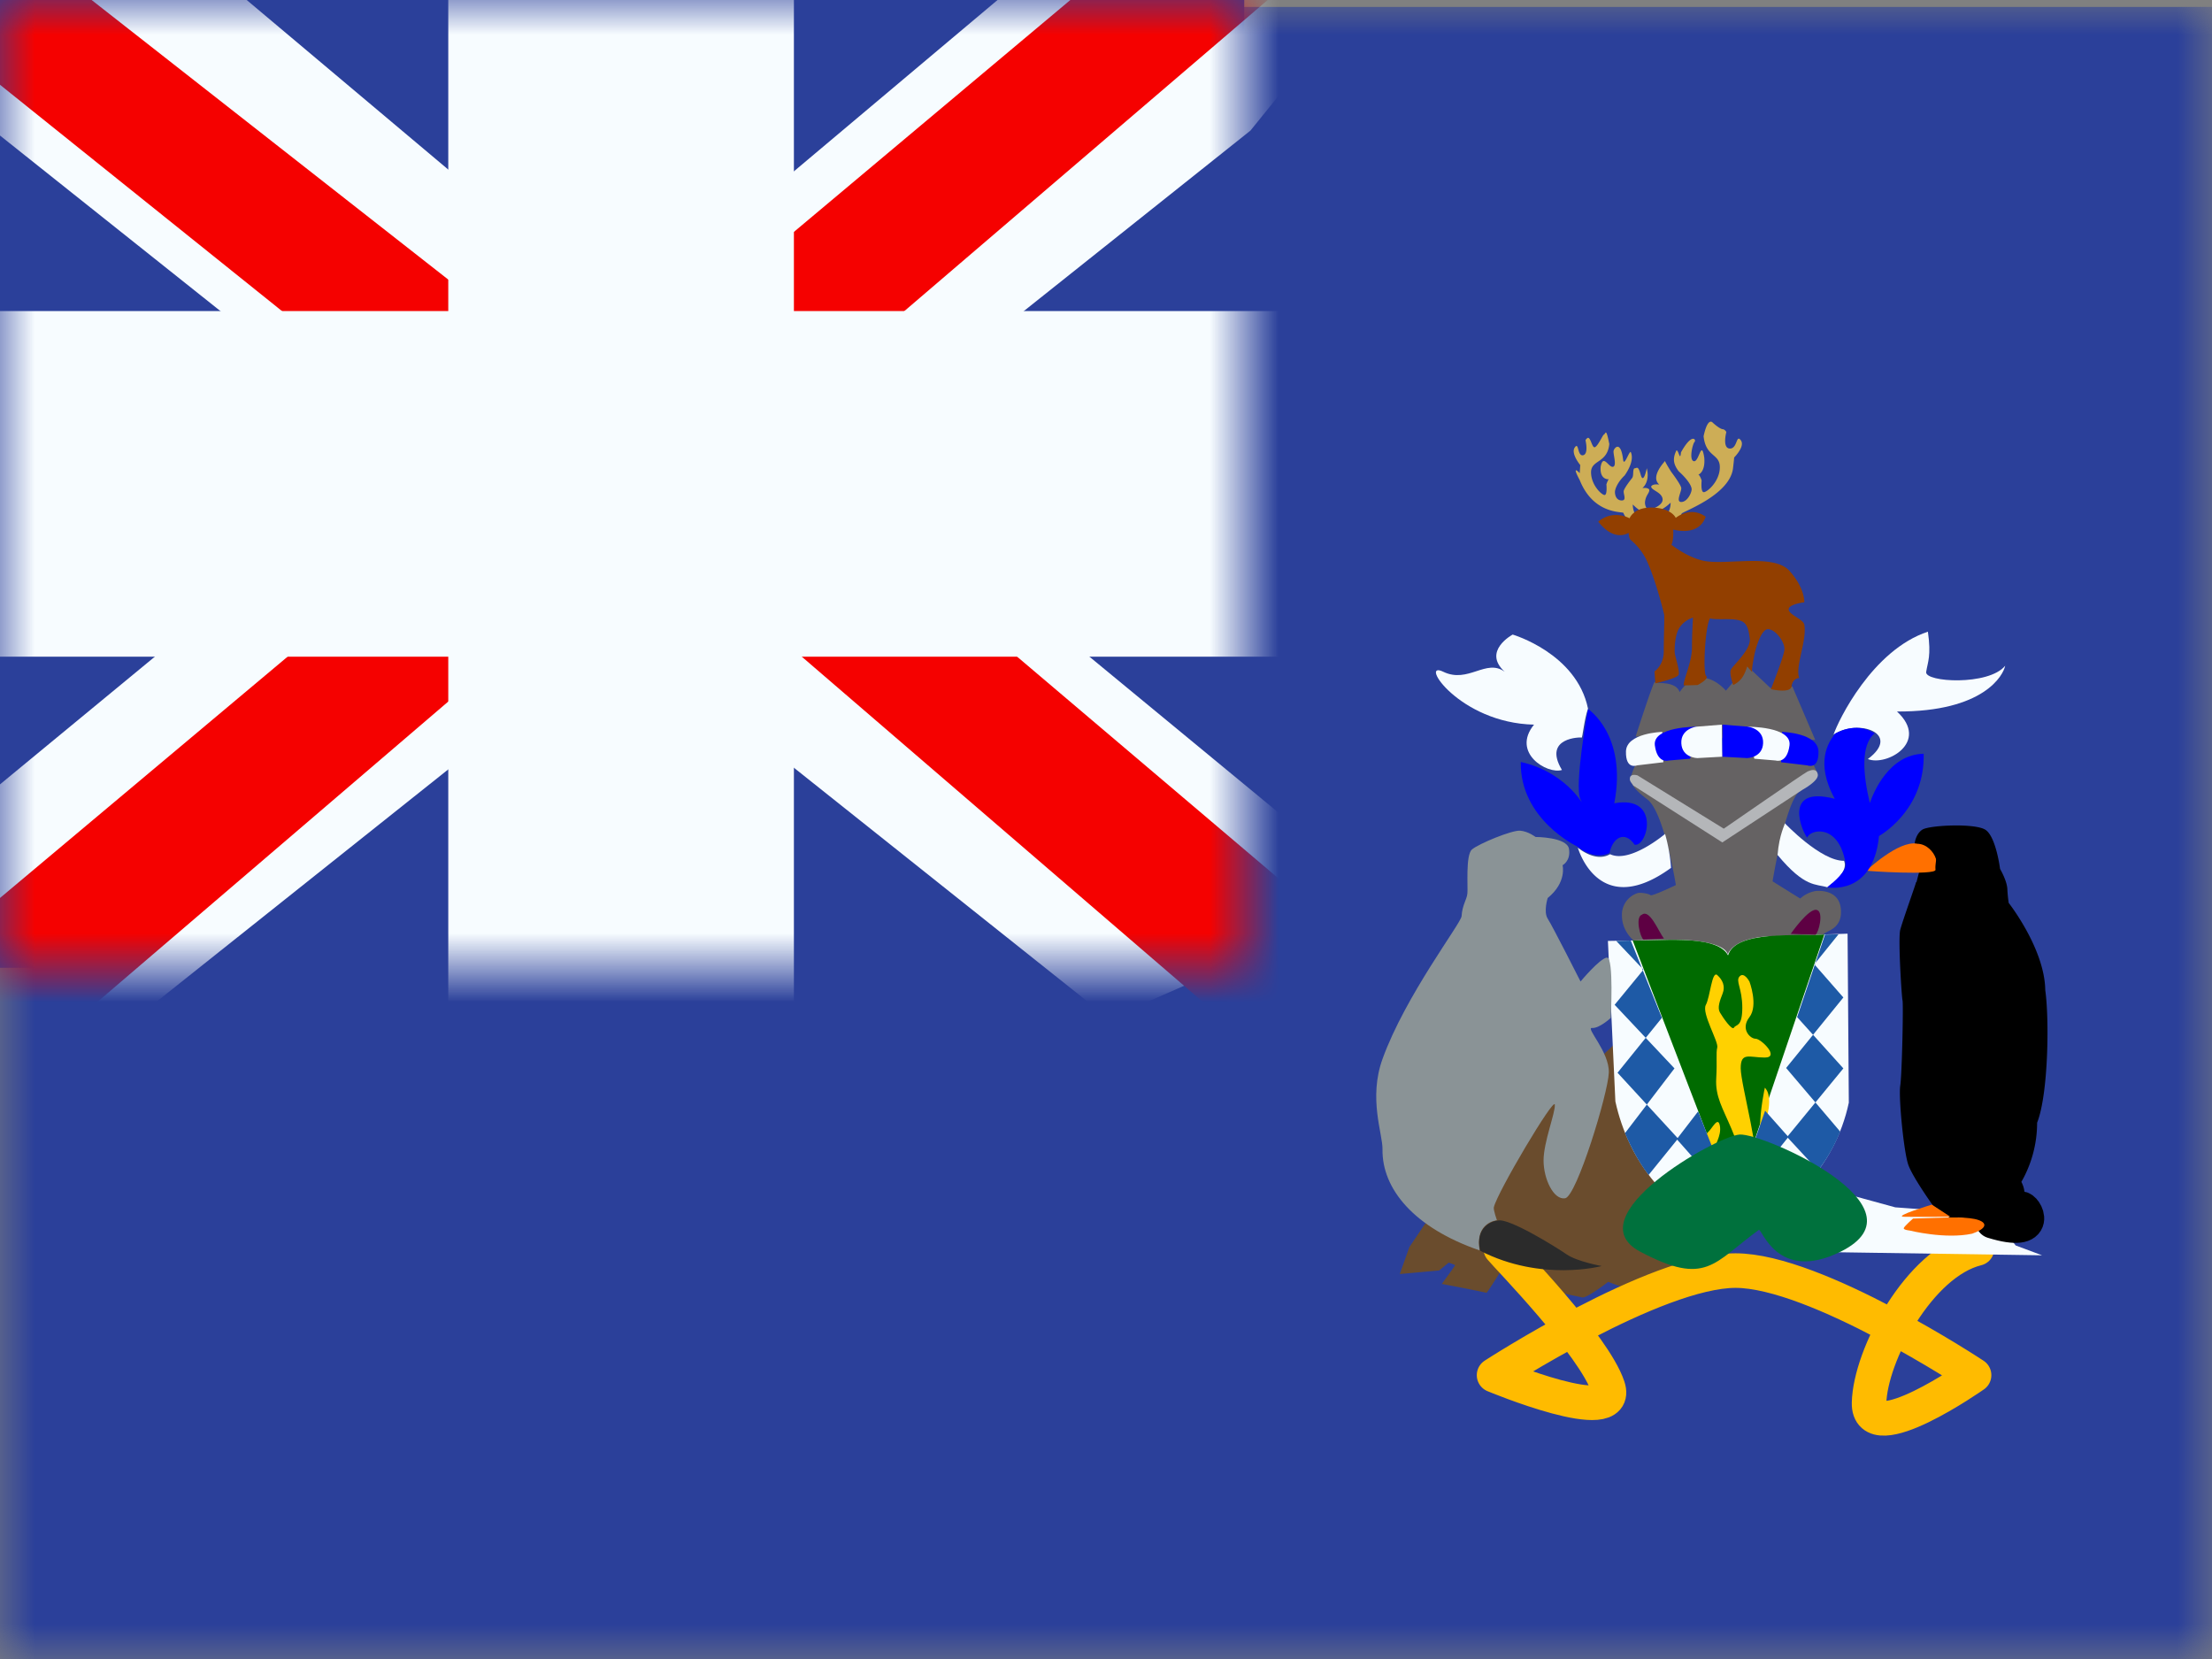<svg width="32" height="24" fill="none" xmlns="http://www.w3.org/2000/svg">
  <rect width="100%" height="100%" fill="#808080" stroke="none"/>
  <mask id="a" maskUnits="userSpaceOnUse" x="0" y="0" width="32" height="24">
    <path fill="#fff" d="M0 0h32v24H0z"/>
  </mask>
  <g mask="url(#a)">
    <path fillRule="evenodd" clipRule="evenodd" d="M0 .1h32v24H0V.1z" fill="#2B409A"/>
  </g>
  <path fill="#2B409A" d="M0 0h18v14H0z"/>
  <mask id="b" maskUnits="userSpaceOnUse" x="0" y="0" width="18" height="14">
    <path fill="#fff" d="M0 0h18v14H0z"/>
  </mask>
  <g mask="url(#b)">
    <path d="M-2.004 13l3.96 1.737L18.09 1.889l2.09-2.582-4.236-.58-6.58 5.536-5.297 3.73L-2.004 13z" fill="#F7FCFF"/>
    <path d="M-1.462 14.217l2.018 1.008L19.429-.933h-2.833l-18.058 15.15z" fill="#F50100"/>
    <path d="M20.004 13l-3.96 1.737L-.09 1.889-2.18-.693l4.236-.58 6.58 5.536 5.297 3.73L20.004 13z" fill="#F7FCFF"/>
    <path d="M19.87 13.873l-2.019 1.009-8.036-6.918-2.383-.773L-2.38-.684H.453l9.807 7.688 2.605.927 7.004 5.942z" fill="#F50100"/>
    <mask id="c" maskUnits="userSpaceOnUse" x="-2" y="-2" width="22" height="18" fill="#000">
      <path fill="#fff" d="M-2-2h22v18H-2z"/>
      <path fillRule="evenodd" clipRule="evenodd" d="M9.985 0h-2v6H0v2h7.985v6h2V8H18V6H9.985V0z"/>
    </mask>
    <path fillRule="evenodd" clipRule="evenodd" d="M9.985 0h-2v6H0v2h7.985v6h2V8H18V6H9.985V0z" fill="#F50100"/>
    <path d="M7.985 0v-1.5h-1.5V0h1.5zm2 0h1.5v-1.5h-1.5V0zm-2 6v1.5h1.5V6h-1.5zM0 6V4.5h-1.5V6H0zm0 2h-1.5v1.5H0V8zm7.985 0h1.5V6.5h-1.5V8zm0 6h-1.5v1.5h1.5V14zm2 0v1.5h1.5V14h-1.5zm0-6V6.5h-1.5V8h1.5zM18 8v1.5h1.5V8H18zm0-2h1.5V4.5H18V6zM9.985 6h-1.5v1.5h1.5V6zm-2-4.5h2v-3h-2v3zm1.5 4.5V0h-3v6h3zM0 7.5h7.985v-3H0v3zm1.5.5V6h-3v2h3zm6.485-1.5H0v3h7.985v-3zm1.5 7.5V8h-3v6h3zm.5-1.5h-2v3h2v-3zM8.485 8v6h3V8h-3zM18 6.5H9.985v3H18v-3zM16.5 6v2h3V6h-3zM9.985 7.5H18v-3H9.985v3zM8.485 0v6h3V0h-3z" fill="#F7FCFF" mask="url(#c)"/>
  </g>
  <path d="M24.318 18.551c-.061 0-.284-.12-.284-.12s-.162.256-.246.27c-.085.016-.523-.157-.523-.157s-.308.24-.377.225l-.777-.165-.384-.24s-.215.345-.223.338a24.632 24.632 0 00-.646-.128s.192-.263.192-.27c0-.008-.092-.038-.092-.038l-.138.113-.57.052.139-.39.223-.331 2.73-2.592 1.345 2.427-.2.728s-.107.278-.169.278z" fill="#6A4C2D"/>
  <path d="M21.71 18.06c.095.116 1.348 1.396 1.551 2.002.203.605-1.647-.168-1.647-.168s2.33-1.513 3.493-1.513c1.164 0 3.451 1.513 3.451 1.513s-1.535 1.08-1.519.4c.016-.682.72-2.025 1.562-2.233" stroke="#FB0" stroke-width=".5" stroke-linecap="round" stroke-linejoin="round"/>
  <path d="M29.542 18.16l-.383-.143-.339-.448-1.402-.103-1.28-.35-.539.36.29.38.71.26 2.943.044z" fill="#F7FCFF"/>
  <path d="M23.939 9.866c.013.033.299-.025.36.146.308-.455.669-.02.669-.02l.304-.36.343.324.315-.024.33.772-2.598-.049s.264-.822.277-.789zm2.692 3.288c-.02-.245-.237-.273-.358-.265a.438.438 0 00-.23.11l-.4-.249s.2-1.236.413-1.313c.202-.142.237-.204.237-.236 0-.033-.075-.165-.075-.165l-1.306-.151-1.235.142s-.096.194-.084.251c.013.057.017.118.238.286.245.184.413 1.24.413 1.24s-.346.166-.367.146c-.02-.02-.125-.04-.18-.032a.327.327 0 00-.233.33c0 .232.18.367.18.367s1.18.865 1.356 1.183c.171-.383 1.293-1.248 1.427-1.314.054-.032.225-.085.204-.33z" fill="#656263"/>
  <path d="M27.81 12.002c.098-.064.752-.096.909 0 .156.095.215.568.215.568s.098.166.105.287c.006.122.02.205.02.205s.522.664.529 1.264c.059.41.046 1.501-.118 1.916a1.721 1.721 0 01-.228.856s.052.09.045.185a.49.49 0 01-.059.185l-.49.211-.542-.09-.615-1.794.144-3.034.04-.153-.066-.408s.013-.135.111-.198z" fill="#000"/>
  <path d="M24.262 13.594s.661 0 .733.21c.125-.28.697-.262.697-.262l1.036-.035.018 2.445c-.202.949-.905 1.618-1.68 1.904-.923-.292-1.507-1.054-1.697-1.922l-.108-2.322 1.001-.018z" fill="#F7FCFF"/>
  <path d="M23.618 13.603l1.458 3.796 1.316-3.88c-.408.027-1.285-.062-1.393.302-.169-.326-1.091-.194-1.381-.218z" fill="#006B00"/>
  <path fillRule="evenodd" clipRule="evenodd" d="M25.308 14.198s.132.346 0 .517c-.133.171.01.312.09.312s.355.272.132.272c-.223 0-.348-.085-.348.154s.307 1.315.216 1.573c-.09.258-.068.456.063.39.13-.066.212-.234.14-.559-.07-.324-.14-.248-.14-.528s.07-.593.07-.593.116.087.033.408c-.083.32.103.762.103.882s.006.451-.066.484c-.07.033-.136.232-.203.08-.066-.152-.108-.403-.193-.23-.085.172-.068.57-.157.589-.088.019-.22.207-.22.131 0-.075-.125-.212-.087-.339.038-.127.071-.142.102-.02.03.122.16.12.16.02 0-.1-.045-.051 0-.28.045-.23.096-.532 0-.514-.096.018-.243.167-.262-.108-.02-.275-.098-.403-.035-.457.063-.053.148-.245.175-.094.027.15-.092.294-.073.348.02.054.03.177.113.074.082-.103.13-.272.192-.115.061.157.063.033-.065-.266-.127-.3-.236-.466-.22-.73.015-.263-.006-.361.015-.446.02-.084-.229-.496-.166-.614.064-.119.088-.502.166-.433.078.07.118.162.078.265-.04.103-.08.205-.04.275.04.07.177.27.204.22.028-.051.12-.002.12-.288s-.103-.386-.038-.454.14.074.14.074z" fill="#FFD100"/>
  <path d="M26.4 13.52l.197-.004-.35.434.42.48-.828 1.02.782.92a2.38 2.38 0 01-.319.563l-.449-.485.814-.992-.669-.742.403-1.193zm-3.019.092l.394.416-.417.508.866.92-.716.937c.086.206.209.435.342.604l.426-.526-.876-.952.642-.795-.45-1.117-.21.005z" fill="#1E5AA6"/>
  <path d="M24.566 16.078l-.309.402 1.105 1.249a2.79 2.79 0 00.515-.338l-.576-.65.234-.673.337.38-1.053 1.313a2.325 2.325 0 01-.548-.33l.557-.69-.262-.663z" fill="#1E5AA6"/>
  <path d="M28.386 12.851c0 .064.069 3.832.145 3.796.19-.09.234.106.234.106s.065.62-.099.703a2.408 2.408 0 01-.422.187l-.283-.206s-.288-.403-.353-.582c-.066-.178-.144-.976-.118-1.15.026-.171.046-1.18.033-1.232-.013-.051-.066-.894-.033-1.022.033-.127.235-.69.229-.69 0 0 .666.026.666.09z" fill="url(#GS_-__S__Georgia_and_S__Sandwich_Islands__paint0_linear)"/>
  <path d="M27.732 12.206c.137 0 .242.115.274.217.007.045-.013.077-.006.16.006.083-.994.019-1 .012 0 0 .464-.44.732-.39z" fill="#FF7000"/>
  <path d="M28.83 17.667s.314-.07.399-.18c.052-.038.326.403-.4.18z" fill="#fff" stroke="#000" stroke-width=".5" stroke-linejoin="round"/>
  <path d="M28.309 12.46a.05.05 0 11-.1 0 .05.05 0 01.1 0z" fill="#000"/>
  <path d="M25.82 11.909s.521.55.858.544c.061.162-.153.312-.239.384-.171-.054-.326.01-.724-.469.025-.305.112-.447.106-.46zm2.07-2.771c.05.353-.002.435-.025.583-.023.149.904.203 1.143-.09-.025.132-.303.668-1.565.662.478.443-.152.796-.422.688.496-.37-.14-.592-.496-.353.067-.203.563-1.226 1.366-1.49z" fill="#F7FCFF"/>
  <path fillRule="evenodd" clipRule="evenodd" d="M27.05 11.617c-.094-.39-.14-.836.069-1.007-.276-.185-.576.006-.576.006l-.015.024c-.064.088-.279.384.015.916-.783-.203-.456.508-.398.562.03-.114.447-.221.552.36.035.117-.177.287-.244.341-.015.012-.023.018-.02.017 0 0 .663.135.75-.741.113-.068.663-.435.646-1.191-.505.01-.729.567-.779.713z" fill="#00F"/>
  <path d="M24.088 12.064s-.508.431-.796.293c-.215.126-.466-.095-.466-.095s.294 1.059 1.348.293a2.396 2.396 0 00-.086-.49z" fill="#F7FCFF"/>
  <path d="M23.285 12.34c.043-.222.22-.33.362-.12.19.036.38-.724-.294-.599.19-.993-.38-1.364-.38-1.364s-.202 1.101-.11 1.305c.092.203-.135-.377-.863-.539-.013.832.814 1.221.814 1.221s.233.21.471.096z" fill="#00F"/>
  <path d="M22.596 11.139c-.214.066-.735-.249-.404-.656-1.084-.024-1.674-.94-1.313-.765.361.175.62-.197.889 0-.33-.299.115-.538.115-.538s.925.27 1.09 1.071c-.055.156-.08.43-.092.419 0-.006-.572-.01-.285.469z" fill="#F7FCFF"/>
  <path d="M24.327 7.431c.005-.027.698-.265.744-.658.047-.394-.009-.129-.009-.129s.192-.178.122-.274c-.07-.096-.047.123-.16.119-.112-.005-.05-.238-.05-.238s-.01-.027-.043-.041c-.047.004-.154-.096-.154-.096s-.07-.092-.132.197c.033.306.235.247.235.448s-.178.357-.23.361c-.051.005-.033-.17-.033-.17s-.028-.081-.046-.081c-.019 0 .103-.019.084-.247-.042-.275-.075.064-.15.05-.075-.014-.019-.252.01-.28.027-.027-.034-.141-.197.152-.014.142-.033-.037-.066-.028-.056.115-.047.197.033.302.117.105.192.21.187.266-.004.054-.066.178-.15.178-.084 0 .005-.151 0-.201-.004-.05-.145-.234-.145-.234s-.098-.155-.089-.16c.01-.004-.224.224-.084.343-.108-.013-.117.028-.117.028 0 .055.145.078.164.174.019.096-.15.15-.15.15s.07.097.267-.09a.293.293 0 01-.075.2c.066.03.117.026.126.101 0 0 .104-.114.108-.142zm-.75.142s-.088-.127-.091-.152c-.005-.025-.43.032-.633-.476-.13-.242 0-.1 0-.1l.008-.117s-.14-.167-.08-.254c.06-.088.036.112.112.113.095-.005.044-.217.044-.217s.008-.025.036-.037c.04.004.056.129.091.137.036.009.11-.147.133-.18.033-.004.032-.128.084.134-.028.28-.264.225-.264.408 0 .183.15.325.194.329.044.004.028-.154.028-.154s.024-.075.04-.075-.14.03-.123-.179c.036-.195.115.013.178 0 .064-.012-.007-.206.011-.236.005-.03.098-.156.135.124.011.13.084-.111.111-.103.048.104-.02.243-.088.34-.1.095-.145.2-.14.25.003.05.027.112.099.112.071 0 .024-.087.027-.133.004-.046.124-.194.124-.194.023-.037.004-.105.028-.137.04 0 .055-.052.095.094.04.145.087-.096.087-.096s.056.179-.063.287c.091-.012.1.025.1.025 0 .05-.044.07-.06.158a.146.146 0 00.047.138s-.06.087-.226-.084a.279.279 0 00.064.183c-.056.027-.1.024-.108.092z" fill="#CDAD56"/>
  <path d="M24.675 7.475c-.102.298-.47.185-.47.185s.011.15-.025.221c.03.023.248.19.477.234.33.062 1.004-.108 1.23.143.227.252.215.455.215.455s-.294.034-.212.138c.053.067.2.117.212.187.042.222-.138.62-.073.77-.102.01-.11.114-.11.114-.006.118-.3.048-.3.048s.183-.46.195-.568c.013-.108-.128-.3-.238-.3-.11 0-.19.341-.19.341s-.055.258-.037.281a1.92 1.92 0 01-.073-.083s-.03.104-.077.167a.342.342 0 01-.126.102s-.055-.156-.036-.215c.018-.06.3-.293.276-.461-.011-.074-.021-.203-.114-.246-.117-.054-.332-.015-.462-.041-.071.121-.104.79-.055.832.049.041-.123.131-.123.131l-.202.006c-.003-.09.12-.338.12-.547 0-.21.015-.434.015-.434s-.136.034-.208.167c-.061.112-.061.323-.055.353.012.066.073.252.055.306-.019.053-.337.125-.337.125l-.012-.174s.134-.083.134-.293c0-.209.012-.508.006-.526-.003-.011-.11-.47-.25-.778-.094-.206-.238-.3-.245-.317-.019-.042-.019-.09-.019-.09s-.202.144-.44-.162c.218-.182.453-.048.453-.048s.06-.167.342-.155c.282.012.337.167.325.15 0 0 .208-.18.434-.018z" fill="#923F00"/>
  <path d="M25.781 10.588c.005 0 .52.015.526.284.005.269-.158.2-.164.2l-.377-.045.015-.44z" fill="#00F"/>
  <path d="M25.281 10.513s.643-.005.607.27c-.036.273-.199.219-.199.219l-.31-.026-.098-.463z" fill="#F7FCFF"/>
  <path d="M24.92 10.483l.372.03s.224.03.214.24c-.01.209-.23.214-.23.214l-.362-.02.005-.464z" fill="#00F"/>
  <path d="M24.047 10.588c-.005 0-.52.015-.525.284-.005.269.158.2.163.2l.378-.045-.016-.44z" fill="#F7FCFF"/>
  <path d="M24.547 10.513s-.642-.005-.607.27c.036.273.2.219.2.219l.31-.026.097-.463z" fill="#00F"/>
  <path d="M24.91 10.483l-.373.03s-.224.03-.214.24c.01.209.23.214.23.214l.361-.02-.005-.464z" fill="#F7FCFF"/>
  <path d="M26.287 13.165c.098.032.023.33-.024.358l-.357-.014s.268-.386.38-.344zm-2.216.413c-.084-.115-.206-.432-.319-.345-.099.033-.023.331.024.359l.295-.014z" fill="#5E0043"/>
  <path d="M23.628 11.364l1.288.823 1.16-.762s.242-.13.221-.224c-.02-.094-.104-.058-.146-.041-.041.016-1.214.828-1.214.828l-1.248-.771s-.091-.029-.108.028c-.017.058.034.09.047.119z" fill="#B4B6B9"/>
  <path d="M27.947 17.427s-.563.17-.406.175c.116.004.675 0 .675 0l-.27-.175zm.228.186l-.5.015s-.126.111-.134.138c-.008.027.083.035.083.035s.516.13.906.046c.197-.068.231-.148.093-.197-.138-.05-.444-.035-.448-.037z" fill="#FF7000"/>
  <path d="M22.39 12.99s-.064.2 0 .3c.066.1.475.909.475.909s.28-.337.382-.346c.102-.009.055.873.055.873s-.167.154-.27.145c-.102-.009.252.346.242.646-.01.3-.465 1.79-.632 1.818-.168.027-.312-.281-.312-.547 0-.267.172-.69.163-.808-.01-.118-.832 1.267-.882 1.484-.01.04.045.189.045.189s-.322.026-.251.436c-.949-.327-1.414-.89-1.405-1.463.004-.22-.206-.736 0-1.306.331-.918 1.139-1.966 1.144-2.066.01-.164.075-.237.084-.328.01-.09-.028-.554.065-.636.093-.082.577-.282.698-.273.12.01.223.091.223.091s.456 0 .484.173c.028.173-.093.236-.093.236s.065.246-.214.473z" fill="#8A9396"/>
  <path d="M22.662 18.145c.154.107.509.17.509.17s-.872.235-1.758-.221c-.081-.355.19-.435.257-.437.156-.041.838.382.992.488z" fill="#2B2B2B"/>
  <path d="M23.73 18.108c.953.504 1.055.165 1.713-.315.045-.033.262.77 1.183.315 1.304-.644-1.117-1.718-1.46-1.695-.341.024-2.39 1.19-1.437 1.695z" fill="#00713D"/>
  <defs>
    <linearGradient id="GS_-__S__Georgia_and_S__Sandwich_Islands__paint0_linear" x1="28.275" y1="15.607" x2="29.018" y2="15.599" gradientUnits="userSpaceOnUse">
      <stop stopColor="#D5DFFF"/>
      <stop offset="1" stopColor="#fff"/>
    </linearGradient>
  </defs>
</svg>
